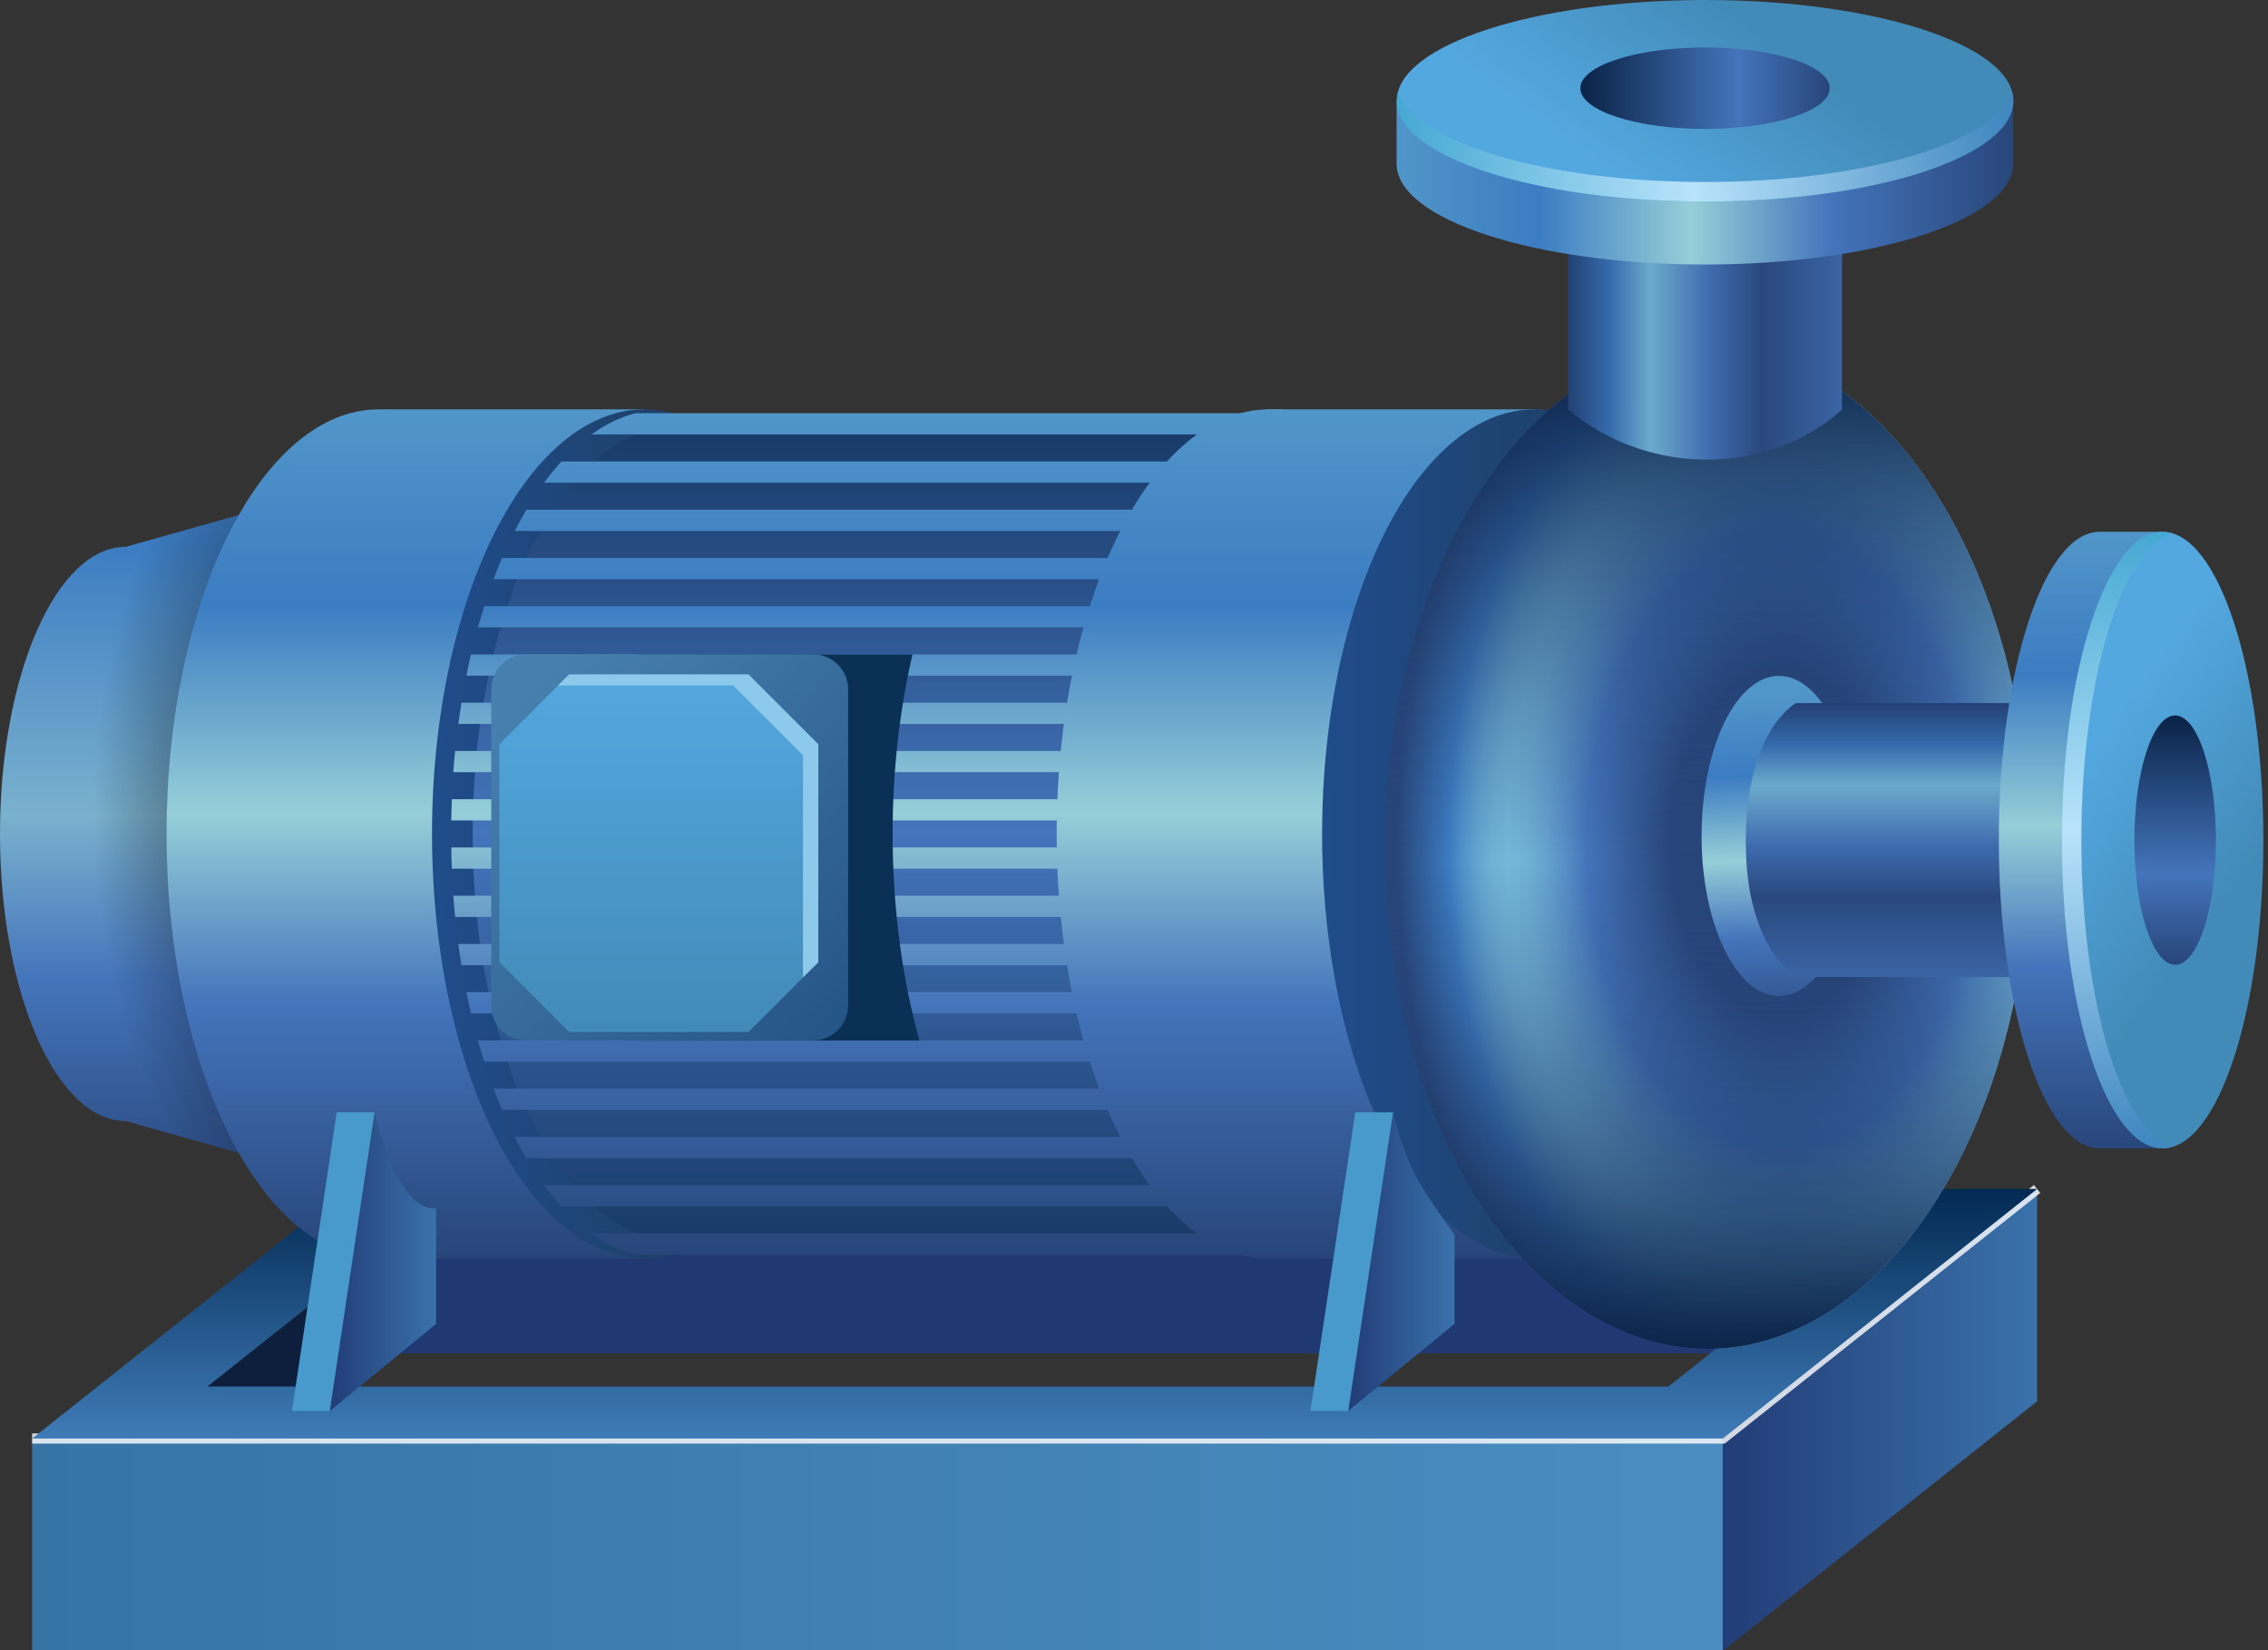 <svg version="1.1" xmlns="http://www.w3.org/2000/svg" xmlns:xlink="http://www.w3.org/1999/xlink"
               viewBox="0 0 235 171" style="enable-background:new 0 0 235 171;" xml:space="preserve">
            <rect x="0" y="0" width="235" height="171" fill="#333333" stroke="none"/>
            <style type="text/css">
              .shsb-st0{fill:#0E1F3D;}
              .shsb-st1{fill:#203972;}
              .shsb-st2{fill:url(#Shsb_1_);}
              .shsb-st3{fill:url(#Shsb_2_);}
              .shsb-st4{opacity:0.8;fill:#FFFFFF;enable-background:new    ;}
              .shsb-st5{fill:url(#Shsb_3_);}
              .shsb-st6{fill:url(#Shsb_4_);}
              .shsb-st7{fill:url(#Shsb_5_);}
              .shsb-st8{fill:url(#Shsb_6_);}
              .shsb-st9{fill:url(#Shsb_7_);}
              .shsb-st10{fill:url(#Shsb_8_);}
              .shsb-st11{fill:url(#Shsb_9_);}
              .shsb-st12{fill:#2C6977;}
              .shsb-st13{fill:url(#Shsb_10_);}
              .shsb-st14{fill:url(#Shsb_11_);}
              .shsb-st15{fill:#0A3055;}
              .shsb-st16{fill:url(#Shsb_12_);}
              .shsb-st17{fill:url(#Shsb_13_);}
              .shsb-st18{fill:#8CC9EA;}
              .shsb-st19{fill:url(#Shsb_14_);}
              .shsb-st20{fill:url(#Shsb_15_);}
              .shsb-st21{fill:url(#Shsb_16_);}
              .shsb-st22{fill:url(#Shsb_17_);}
              .shsb-st23{fill:url(#Shsb_18_);}
              .shsb-st24{fill:url(#Shsb_19_);}
              .shsb-st25{fill:url(#Shsb_20_);}
              .shsb-st26{fill:url(#Shsb_21_);}
              .shsb-st27{fill:url(#Shsb_22_);}
              .shsb-st28{fill:url(#Shsb_23_);}
              .shsb-st29{fill:url(#Shsb_24_);}
              .shsb-st30{fill:url(#Shsb_25_);}
              .shsb-st31{fill:url(#Shsb_26_);}
              .shsb-st32{fill:url(#Shsb_27_);}
              .shsb-st33{fill:#489ACC;}
              .shsb-st34{fill:url(#Shsb_28_);}
              .shsb-st35{fill:#7BB8D6;}
              .shsb-st36{fill:url(#Shsb_29_);}
              .shsb-st37{opacity:0.5;}
              .shsb-st38{fill:#FFFFFF;}
              .shsb-st39{fill:url(#Shsb_30_);}
              .shsb-st40{fill:url(#Shsb_31_);}
              .shsb-st41{opacity:0.6;fill:#FF0000;}
            
            </style>
            <g id="SVG_base">
                <polygon class="shsb-st0" points="21.49,155.31 40.47,140.24 40.47,128.61 21.49,143.68 	"/>
              <rect x="40.47" y="128.61" class="shsb-st1" width="151.39" height="11.63"/>
              <linearGradient id="Shsb_1_" gradientUnits="userSpaceOnUse" x1="3.332" y1="160.072" x2="178.51" y2="160.072">
                <stop  offset="0" style="stop-color:#3674A5"/>
                <stop  offset="1" style="stop-color:#4B8DC1"/>
              </linearGradient>
              <rect x="3.33" y="149.07" class="shsb-st2" width="175.18" height="22"/>
              <linearGradient id="Shsb_2_" gradientUnits="userSpaceOnUse" x1="178.51" y1="147.14" x2="211.083" y2="147.14">
                <stop  offset="0" style="stop-color:#223C77"/>
                <stop  offset="1" style="stop-color:#3A72AB"/>
              </linearGradient>
              <polygon class="shsb-st3" points="211.08,145.21 178.51,171.07 178.51,149.07 211.08,123.21 	"/>
              <polygon class="shsb-st4" points="178.7,149.6 3.33,149.6 3.33,148.54 178.33,148.54 210.75,122.8 211.41,123.62 	"/>
              <linearGradient id="Shsb_3_" gradientUnits="userSpaceOnUse" x1="107.207" y1="149.074" x2="107.207" y2="123.21">
                <stop  offset="0" style="stop-color:#3F7BB7"/>
                <stop  offset="1" style="stop-color:#022952"/>
              </linearGradient>
              <path class="shsb-st5" d="M35.91,123.21L3.33,149.07h175.18l32.57-25.86H35.91z M172.88,143.68H21.49l18.98-15.07h151.39L172.88,143.68z
                "/>
              <linearGradient id="Shsb_4_" gradientUnits="userSpaceOnUse" x1="20.75" y1="124.165" x2="20.75" y2="48.672">
                <stop  offset="0" style="stop-color:#274579"/>
                <stop  offset="0.299" style="stop-color:#4474BB"/>
                <stop  offset="0.525" style="stop-color:#7AB1CE"/>
                <stop  offset="0.897" style="stop-color:#3C7CC2"/>
              </linearGradient>
              <path class="shsb-st6" d="M13.01,56.67C5.82,56.67,0,69.99,0,86.42s5.82,29.75,13.01,29.75l28.49,8V48.67L13.01,56.67z"/>
            
              <radialGradient id="Shsb_5_" cx="40.096" cy="84.303" r="30.458" gradientTransform="matrix(1 0 0 1.611 0 -51.534)" gradientUnits="userSpaceOnUse">
                <stop  offset="0" style="stop-color:#000000"/>
                <stop  offset="1" style="stop-color:#000000;stop-opacity:0"/>
              </radialGradient>
              <path class="shsb-st7" d="M13.01,56.67C5.82,56.67,0,69.99,0,86.42s5.82,29.75,13.01,29.75l28.49,8V48.67L13.01,56.67z"/>
              <linearGradient id="Shsb_6_" gradientUnits="userSpaceOnUse" x1="42.005" y1="130.419" x2="42.005" y2="42.419">
                <stop  offset="0" style="stop-color:#274579"/>
                <stop  offset="0.299" style="stop-color:#4474BB"/>
                <stop  offset="0.525" style="stop-color:#96CFD8"/>
                <stop  offset="0.768" style="stop-color:#3C7CC2"/>
                <stop  offset="1" style="stop-color:#5196C9"/>
              </linearGradient>
              <path class="shsb-st8" d="M39.26,42.42c-12.15,0-22,19.7-22,44s9.85,44,22,44h27.5v-88H39.26z"/>
              <linearGradient id="Shsb_7_" gradientUnits="userSpaceOnUse" x1="44.755" y1="86.419" x2="88.755" y2="86.419">
                <stop  offset="0" style="stop-color:#204C8B"/>
                <stop  offset="1" style="stop-color:#1C3850"/>
              </linearGradient>
              <ellipse class="shsb-st9" cx="66.76" cy="86.42" rx="22" ry="44"/>
              <linearGradient id="Shsb_8_" gradientUnits="userSpaceOnUse" x1="89.872" y1="128.608" x2="89.872" y2="44.229">
                <stop  offset="0" style="stop-color:#183A68"/>
                <stop  offset="0.5" style="stop-color:#4474BB"/>
                <stop  offset="1" style="stop-color:#183A68"/>
              </linearGradient>
              <path class="shsb-st10" d="M70.06,44.23c-11.65,0-21.09,18.89-21.09,42.19s9.44,42.19,21.09,42.19h60.71V44.23H70.06z"/>
              <linearGradient id="Shsb_9_" gradientUnits="userSpaceOnUse" x1="89.881" y1="130.419" x2="89.881" y2="42.419">
                <stop  offset="0" style="stop-color:#274579"/>
                <stop  offset="0.299" style="stop-color:#4474BB"/>
                <stop  offset="0.525" style="stop-color:#96CFD8"/>
                <stop  offset="0.768" style="stop-color:#3C7CC2"/>
                <stop  offset="1" style="stop-color:#5196C9"/>
              </linearGradient>
              <path class="shsb-st11" d="M133,42.42h-1.75l-0.48,0.4H65.82c-1.57,0.42-3.09,1.16-4.54,2.2h66.84l-3.37,2.8H58.18
                c-0.62,0.68-1.22,1.41-1.8,2.2h67.17l-1.5,2.8h-67.5c-0.42,0.7-0.82,1.44-1.21,2.2h67.53l-1.5,2.8H52.03
                c-0.31,0.72-0.61,1.45-0.89,2.2h67.04l-1.5,2.8h-66.5c-0.23,0.72-0.45,1.45-0.66,2.2h66.72l-0.57,2.8H48.8
                c-0.17,0.72-0.33,1.46-0.48,2.2h66.9l-0.57,2.8H47.82c-0.12,0.73-0.23,1.46-0.33,2.2h66.72l-0.57,2.8H47.16
                c-0.07,0.73-0.14,1.46-0.19,2.2h66.22l-0.57,2.8H46.82c-0.03,0.73-0.05,1.46-0.06,2.2h65.65v2.8H46.76
                c0.01,0.74,0.03,1.47,0.06,2.2h65.59v2.8H46.97c0.05,0.74,0.12,1.47,0.19,2.2h65.24v2.8H47.49c0.1,0.74,0.21,1.48,0.33,2.2h64.89
                l0.53,2.8H48.33c0.15,0.74,0.31,1.48,0.48,2.2h64.86l0.53,2.8H49.52c0.21,0.75,0.43,1.48,0.66,2.2h64.43l1.68,2.8H51.14
                c0.28,0.76,0.58,1.49,0.89,2.2h65.59l1.68,2.8H53.33c0.39,0.76,0.79,1.5,1.21,2.2h66.08l0.85,1.41l1.6,1.39H56.38
                c0.58,0.79,1.18,1.52,1.8,2.2h67.43l3.22,2.8H61.28c1.45,1.04,2.97,1.79,4.54,2.2h63.42v-1.84l2.58,2.24H133V42.42z"/>
              <ellipse class="shsb-st12" cx="158.99" cy="86.42" rx="22" ry="44"/>
              <linearGradient id="Shsb_10_" gradientUnits="userSpaceOnUse" x1="134.24" y1="130.419" x2="134.24" y2="42.419">
                <stop  offset="0" style="stop-color:#274579"/>
                <stop  offset="0.299" style="stop-color:#4474BB"/>
                <stop  offset="0.525" style="stop-color:#96CFD8"/>
                <stop  offset="0.768" style="stop-color:#3C7CC2"/>
                <stop  offset="1" style="stop-color:#5196C9"/>
              </linearGradient>
              <path class="shsb-st13" d="M131.49,42.42c-12.15,0-22,19.7-22,44s9.85,44,22,44h27.5v-88H131.49z"/>
              <linearGradient id="Shsb_11_" gradientUnits="userSpaceOnUse" x1="136.99" y1="86.419" x2="180.99" y2="86.419">
                <stop  offset="0" style="stop-color:#204C8B"/>
                <stop  offset="1" style="stop-color:#1C3850"/>
              </linearGradient>
              <ellipse class="shsb-st14" cx="158.99" cy="86.42" rx="22" ry="44"/>
              <path class="shsb-st15" d="M92.49,86.42c0-6.65,0.74-12.95,2.06-18.6H66.53c-2,0-3.63,1.62-3.63,3.63v32.75c0,2,1.62,3.63,3.63,3.63
                h28.74C93.5,101.48,92.49,94.19,92.49,86.42z"/>
              <linearGradient id="Shsb_12_" gradientUnits="userSpaceOnUse" x1="53.982" y1="72.611" x2="92.037" y2="110.18">
                <stop  offset="0" style="stop-color:#4680AE"/>
                <stop  offset="1" style="stop-color:#214F81"/>
              </linearGradient>
              <path class="shsb-st16" d="M84.24,107.82H54.53c-2,0-3.63-1.62-3.63-3.63V71.44c0-2,1.62-3.63,3.63-3.63h29.72c2,0,3.63,1.62,3.63,3.63
                v32.75C87.87,106.19,86.25,107.82,84.24,107.82z"/>
              <linearGradient id="Shsb_13_" gradientUnits="userSpaceOnUse" x1="68.262" y1="69.894" x2="68.262" y2="106.944">
                <stop  offset="0" style="stop-color:#53A8DF"/>
                <stop  offset="1" style="stop-color:#428AB8"/>
              </linearGradient>
              <polygon class="shsb-st17" points="58.97,69.89 51.74,77.13 51.74,99.71 58.97,106.94 77.55,106.94 84.79,99.71 84.79,77.13
                77.55,69.89 	"/>
              <polygon class="shsb-st18" points="77.55,69.89 58.97,69.89 57.83,71.03 75.97,71.03 83.2,78.27 83.2,101.29 84.79,99.71 84.79,77.13
                "/>
            
              <radialGradient id="Shsb_14_" cx="184.559" cy="85.168" r="39.834" gradientTransform="matrix(1 0 0 1.575 0 -46.728)" gradientUnits="userSpaceOnUse">
                <stop  offset="0.285" style="stop-color:#274579"/>
                <stop  offset="0.506" style="stop-color:#4474BB"/>
                <stop  offset="0.545" style="stop-color:#5288C4"/>
                <stop  offset="0.609" style="stop-color:#65A2CF"/>
                <stop  offset="0.665" style="stop-color:#71B2D6"/>
                <stop  offset="0.71" style="stop-color:#75B8D8"/>
                <stop  offset="0.747" style="stop-color:#71B3D6"/>
                <stop  offset="0.789" style="stop-color:#64A6D1"/>
                <stop  offset="0.834" style="stop-color:#4E8FC9"/>
                <stop  offset="0.863" style="stop-color:#3C7CC2"/>
                <stop  offset="1" style="stop-color:#274579"/>
              </radialGradient>
              <ellipse class="shsb-st19" cx="176.89" cy="87.78" rx="33.43" ry="52"/>
              <linearGradient id="Shsb_15_" gradientUnits="userSpaceOnUse" x1="176.289" y1="36.861" x2="177.495" y2="139.352">
                <stop  offset="0" style="stop-color:#0C264B"/>
                <stop  offset="0.179" style="stop-color:#193562;stop-opacity:0.647"/>
                <stop  offset="0.368" style="stop-color:#234173;stop-opacity:0.276"/>
                <stop  offset="0.508" style="stop-color:#274579;stop-opacity:0"/>
                <stop  offset="0.644" style="stop-color:#244174;stop-opacity:0.276"/>
                <stop  offset="0.814" style="stop-color:#1B3764;stop-opacity:0.622"/>
                <stop  offset="1" style="stop-color:#0C264B"/>
              </linearGradient>
              <ellipse class="shsb-st20" cx="176.89" cy="87.78" rx="33.43" ry="52"/>
              <linearGradient id="Shsb_16_" gradientUnits="userSpaceOnUse" x1="162.472" y1="31.587" x2="190.759" y2="31.587">
                <stop  offset="2.793296e-03" style="stop-color:#234173"/>
                <stop  offset="0.154" style="stop-color:#356BAC"/>
                <stop  offset="0.302" style="stop-color:#6BAACD"/>
                <stop  offset="0.528" style="stop-color:#3E6AAD"/>
                <stop  offset="0.71" style="stop-color:#29487E"/>
                <stop  offset="1" style="stop-color:#3A64A4"/>
              </linearGradient>
              <path class="shsb-st21" d="M190.86,42.41c0,0-5,5.22-13.97,5.22c-8.97,0-14.42-5.22-14.42-5.22V15.54h28.39V42.41z"/>
              <linearGradient id="Shsb_17_" gradientUnits="userSpaceOnUse" x1="209.023" y1="16.97" x2="144.62" y2="16.97">
                <stop  offset="0" style="stop-color:#274579"/>
                <stop  offset="0.299" style="stop-color:#4474BB"/>
                <stop  offset="0.525" style="stop-color:#96CFD8"/>
                <stop  offset="0.768" style="stop-color:#3C7CC2"/>
                <stop  offset="1" style="stop-color:#5196C9"/>
              </linearGradient>
              <path class="shsb-st22" d="M201.59,10.44c-5.85-2.39-14.84-3.92-24.93-3.92s-19.07,1.53-24.93,3.92h-7.02v6.53
                c0,5.77,14.3,10.44,31.94,10.44s31.94-4.68,31.94-10.44v-6.53H201.59z"/>
              <linearGradient id="Shsb_18_" gradientUnits="userSpaceOnUse" x1="169.912" y1="19.712" x2="182.078" y2="3.014">
                <stop  offset="0" style="stop-color:#53A8DF"/>
                <stop  offset="1" style="stop-color:#428AB8"/>
              </linearGradient>
              <ellipse class="shsb-st23" cx="176.67" cy="10.44" rx="31.94" ry="10.44"/>
              <linearGradient id="Shsb_19_" gradientUnits="userSpaceOnUse" x1="189.621" y1="9.137" x2="164.446" y2="9.137">
                <stop  offset="0" style="stop-color:#274579"/>
                <stop  offset="0.377" style="stop-color:#4474BB"/>
                <stop  offset="1" style="stop-color:#0C264B"/>
              </linearGradient>
              <ellipse class="shsb-st24" cx="176.67" cy="9.14" rx="12.92" ry="4.22"/>
              <linearGradient id="Shsb_20_" gradientUnits="userSpaceOnUse" x1="208.711" y1="13.671" x2="145.11" y2="15.675">
                <stop  offset="0.014" style="stop-color:#4188C0"/>
                <stop  offset="0.525" style="stop-color:#B9E3FB"/>
                <stop  offset="1" style="stop-color:#46A9D3"/>
              </linearGradient>
              <path class="shsb-st25" d="M176.67,18.86c-16.59,0-30.23-4.14-31.79-9.43c-0.1,0.33-0.15,0.67-0.15,1.01c0,5.77,14.3,10.44,31.94,10.44
                s31.94-4.68,31.94-10.44c0-0.34-0.05-0.68-0.15-1.01C206.89,14.72,193.26,18.86,176.67,18.86z"/>
              <linearGradient id="Shsb_21_" gradientUnits="userSpaceOnUse" x1="185.143" y1="107.87" x2="183.77" y2="71.946">
                <stop  offset="0" style="stop-color:#274579"/>
                <stop  offset="0.299" style="stop-color:#4474BB"/>
                <stop  offset="0.525" style="stop-color:#96CFD8"/>
                <stop  offset="0.768" style="stop-color:#3C7CC2"/>
                <stop  offset="1" style="stop-color:#5196C9"/>
              </linearGradient>
              <ellipse class="shsb-st26" cx="184.33" cy="86.63" rx="8.02" ry="16.59"/>
            
              <linearGradient id="Shsb_22_" gradientUnits="userSpaceOnUse" x1="-57.787" y1="-249.316" x2="-29.501" y2="-249.316" gradientTransform="matrix(0 1 -1 0 -49.384 130.654)">
                <stop  offset="2.793296e-03" style="stop-color:#234173"/>
                <stop  offset="0.154" style="stop-color:#356BAC"/>
                <stop  offset="0.302" style="stop-color:#6BAACD"/>
                <stop  offset="0.528" style="stop-color:#3E6AAD"/>
                <stop  offset="0.71" style="stop-color:#29487E"/>
                <stop  offset="1" style="stop-color:#3A64A4"/>
              </linearGradient>
              <path class="shsb-st27" d="M186.11,101.25c0,0-5.22-2.95-5.22-13.97c0-11.75,5.22-14.42,5.22-14.42h32.87v28.39H186.11z"/>
            
              <linearGradient id="Shsb_23_" gradientUnits="userSpaceOnUse" x1="-11.237" y1="-266.933" x2="-75.64" y2="-266.933" gradientTransform="matrix(0 1 -1 0 -49.384 130.654)">
                <stop  offset="0" style="stop-color:#274579"/>
                <stop  offset="0.299" style="stop-color:#4474BB"/>
                <stop  offset="0.525" style="stop-color:#96CFD8"/>
                <stop  offset="0.768" style="stop-color:#3C7CC2"/>
                <stop  offset="1" style="stop-color:#5196C9"/>
              </linearGradient>
              <path class="shsb-st28" d="M224.08,111.99c2.39-5.85,3.92-14.84,3.92-24.93s-1.53-19.07-3.92-24.93v-7.02h-6.53
                c-5.77,0-10.44,14.3-10.44,31.94S211.78,119,217.55,119h6.53V111.99z"/>
            
              <linearGradient id="Shsb_24_" gradientUnits="userSpaceOnUse" x1="-50.347" y1="-264.191" x2="-38.182" y2="-280.889" gradientTransform="matrix(0 1 -1 0 -49.384 130.654)">
                <stop  offset="0" style="stop-color:#53A8DF"/>
                <stop  offset="1" style="stop-color:#428AB8"/>
              </linearGradient>
              <ellipse class="shsb-st29" cx="224.08" cy="87.06" rx="10.44" ry="31.94"/>
            
              <linearGradient id="Shsb_25_" gradientUnits="userSpaceOnUse" x1="-30.638" y1="-274.765" x2="-55.814" y2="-274.765" gradientTransform="matrix(0 1 -1 0 -49.384 130.654)">
                <stop  offset="0" style="stop-color:#274579"/>
                <stop  offset="0.377" style="stop-color:#4474BB"/>
                <stop  offset="1" style="stop-color:#0C264B"/>
              </linearGradient>
              <ellipse class="shsb-st30" cx="225.38" cy="87.06" rx="4.22" ry="12.92"/>
            
              <linearGradient id="Shsb_26_" gradientUnits="userSpaceOnUse" x1="-11.549" y1="-270.232" x2="-75.15" y2="-268.228" gradientTransform="matrix(0 1 -1 0 -49.384 130.654)">
                <stop  offset="0.014" style="stop-color:#4188C0"/>
                <stop  offset="0.525" style="stop-color:#B9E3FB"/>
                <stop  offset="1" style="stop-color:#46A9D3"/>
              </linearGradient>
              <path class="shsb-st31" d="M215.66,87.06c0-16.59,4.14-30.23,9.43-31.79c-0.33-0.1-0.67-0.15-1.01-0.15c-5.77,0-10.44,14.3-10.44,31.94
                S218.31,119,224.08,119c0.34,0,0.68-0.05,1.01-0.15C219.8,117.29,215.66,103.65,215.66,87.06z"/>
              <linearGradient id="Shsb_27_" gradientUnits="userSpaceOnUse" x1="139.698" y1="130.748" x2="150.711" y2="130.748">
                <stop  offset="0" style="stop-color:#223C77"/>
                <stop  offset="1" style="stop-color:#3A72AB"/>
              </linearGradient>
              <path class="shsb-st32" d="M144.34,115.27c0,0,1.06,4.65,2.86,7.52c1.8,2.88,3.51,5.16,3.51,5.16v9.24l-11.01,9.02l2.24-25.64
                L144.34,115.27z"/>
              <polygon class="shsb-st33" points="144.34,115.27 140.43,115.27 135.78,146.22 139.7,146.22 	"/>
              <linearGradient id="Shsb_28_" gradientUnits="userSpaceOnUse" x1="34.165" y1="130.748" x2="45.178" y2="130.748">
                <stop  offset="0" style="stop-color:#223C77"/>
                <stop  offset="1" style="stop-color:#3A72AB"/>
              </linearGradient>
              <path class="shsb-st34" d="M38.81,115.27c0,0,1.06,4.65,2.86,7.52c1.8,2.88,3.51,2.4,3.51,2.4v12.01l-11.01,9.02l2.24-25.64
                L38.81,115.27z"/>
              <polygon class="shsb-st33" points="38.81,115.27 34.89,115.27 30.25,146.22 34.17,146.22 	"/>
            </g>
            
              <g class="SVG_ani" style="display: none;">
                <g class="f1">
                  <animate values="show;hide;hide;" dur="0.5s" attributeName="class" repeatCount="indefinite"/>
              <g>
                <path class="shsb-st1" d="M124.01,86.42c0-19.92,6.34-36.47,14.71-39.95H70.99c-9.76,0-17.67,17.88-17.67,39.95s7.91,39.95,17.67,39.95
                  h67.73C130.36,122.89,124.01,106.34,124.01,86.42z"/>
                <ellipse class="shsb-st0" cx="70.99" cy="86.42" rx="17.67" ry="39.95"/>
                <g>
                  <path class="shsb-st33" d="M138.73,126.37c-1.32-0.55-2.58-1.42-3.78-2.58h-70.2c1.94,1.66,4.05,2.58,6.25,2.58H138.73z"/>
                </g>
                <path class="shsb-st35" d="M138.72,46.47H70.99c-2.19,0-4.29,0.91-6.22,2.56h70.2C136.16,47.88,137.42,47.02,138.72,46.47z"/>
                <linearGradient id="Shsb_29_" gradientUnits="userSpaceOnUse" x1="96.822" y1="120.504" x2="96.822" y2="52.333">
                  <stop  offset="0" style="stop-color:#A6B5BD"/>
                  <stop  offset="0.131" style="stop-color:#73858E"/>
                  <stop  offset="0.525" style="stop-color:#CFDCE2"/>
                  <stop  offset="0.852" style="stop-color:#73858E"/>
                  <stop  offset="1" style="stop-color:#8D9EA6"/>
                </linearGradient>
                <path class="shsb-st36" d="M61.43,86.42c0,18.83,6.67,34.09,14.91,34.09h55.88c-4.93-7.24-8.2-19.8-8.2-34.09
                  c0-14.29,3.26-26.85,8.2-34.09H76.34C68.11,52.33,61.43,67.59,61.43,86.42z"/>
                <g class="shsb-st37">
                  <path class="shsb-st38" d="M66.8,60.23h61.46c0.67-1.78,1.4-3.44,2.19-4.94H70.27C69.01,56.58,67.84,58.24,66.8,60.23z"/>
                  <path class="shsb-st38" d="M124.06,83.62c0.05-1.68,0.15-3.33,0.28-4.94H61.82c-0.16,1.61-0.28,3.26-0.34,4.94H124.06z"/>
                  <path class="shsb-st38" d="M124.51,76.92l0,0.05c0-0.03,0.01-0.06,0.01-0.09L124.51,76.92z"/>
                  <path class="shsb-st38" d="M125.72,103.68H63.48c0.45,1.76,0.97,3.41,1.55,4.94h61.91C126.49,107.05,126.07,105.4,125.72,103.68z"/>
                  <path class="shsb-st38" d="M129.64,115.93H68.89c1.26,1.66,2.63,2.92,4.09,3.69h58.68C130.94,118.5,130.27,117.27,129.64,115.93z"/>
                </g>
                <g>
                  <path class="shsb-st0" d="M67.5,58.98h61.25c0.34-0.85,0.7-1.65,1.08-2.43H69.16C68.58,57.27,68.02,58.09,67.5,58.98z"/>
                  <path class="shsb-st0" d="M124.51,76.92l0,0.05c0-0.03,0.01-0.06,0.01-0.09L124.51,76.92z"/>
                  <path class="shsb-st0" d="M126,104.93H63.82c0.24,0.84,0.49,1.65,0.76,2.43h62.01C126.38,106.57,126.18,105.76,126,104.93z"/>
                  <path class="shsb-st0" d="M130.11,116.87H69.64c0.61,0.7,1.24,1.31,1.89,1.81h59.55C130.75,118.11,130.42,117.5,130.11,116.87z"/>
                  <path class="shsb-st0" d="M124.11,82.37c0.04-0.82,0.08-1.63,0.14-2.43H61.7c-0.07,0.8-0.12,1.61-0.16,2.43H124.11z"/>
                </g>
              </g>
            </g>
                <g  class="f2">
                  <animate values="hide;show;hide;" dur="0.5s" attributeName="class" repeatCount="indefinite"/>
              <path class="shsb-st1" d="M124.01,86.42c0-19.92,6.34-36.47,14.71-39.95H70.99c-9.76,0-17.67,17.88-17.67,39.95s7.91,39.95,17.67,39.95
                h67.73C130.36,122.89,124.01,106.34,124.01,86.42z"/>
                  <ellipse class="shsb-st0" cx="70.99" cy="86.42" rx="17.67" ry="39.95"/>
                  <g>
                <path class="shsb-st33" d="M138.73,126.37c-1.32-0.55-2.58-1.42-3.78-2.58h-70.2c1.94,1.66,4.05,2.58,6.25,2.58H138.73z"/>
              </g>
                  <path class="shsb-st35" d="M138.72,46.47H70.99c-2.19,0-4.29,0.91-6.22,2.56h70.2C136.16,47.88,137.42,47.02,138.72,46.47z"/>
                  <linearGradient id="Shsb_30_" gradientUnits="userSpaceOnUse" x1="96.822" y1="120.504" x2="96.822" y2="52.333">
                <stop  offset="0" style="stop-color:#A6B5BD"/>
                    <stop  offset="0.131" style="stop-color:#73858E"/>
                    <stop  offset="0.525" style="stop-color:#CFDCE2"/>
                    <stop  offset="0.852" style="stop-color:#73858E"/>
                    <stop  offset="1" style="stop-color:#8D9EA6"/>
              </linearGradient>
                  <path class="shsb-st39" d="M61.43,86.42c0,18.83,6.67,34.09,14.91,34.09h55.88c-4.93-7.24-8.2-19.8-8.2-34.09
                c0-14.29,3.26-26.85,8.2-34.09H76.34C68.11,52.33,61.43,67.59,61.43,86.42z"/>
                  <g class="shsb-st37">
                <path class="shsb-st38" d="M124.51,76.92l0,0.05c0-0.03,0.01-0.06,0.01-0.09L124.51,76.92z"/>
                    <path class="shsb-st38" d="M63.73,68.23h62.19c0.38-1.72,0.82-3.37,1.3-4.94H65.39C64.77,64.82,64.22,66.47,63.73,68.23z"/>
                    <path class="shsb-st38" d="M127.43,110.25H65.68c0.69,1.62,1.46,3.09,2.28,4.37h61.1C128.48,113.25,127.93,111.8,127.43,110.25z"/>
                    <path class="shsb-st38" d="M124.3,93.62c-0.13-1.62-0.22-3.27-0.26-4.94H61.47c0.05,1.68,0.15,3.34,0.3,4.94H124.3z"/>
              </g>
                  <g>
                <path class="shsb-st0" d="M124.51,76.92l0,0.05c0-0.03,0.01-0.06,0.01-0.09L124.51,76.92z"/>
                    <path class="shsb-st0" d="M127.81,111.36H66.18c0.36,0.76,0.73,1.48,1.11,2.15h61.31C128.33,112.82,128.07,112.1,127.81,111.36z"/>
                    <path class="shsb-st0" d="M64.1,66.98h62.11c0.2-0.83,0.41-1.64,0.63-2.43H64.91C64.62,65.33,64.35,66.14,64.1,66.98z"/>
                    <path class="shsb-st0" d="M61.66,92.37h62.55c-0.05-0.8-0.09-1.61-0.12-2.43H61.51C61.55,90.75,61.6,91.56,61.66,92.37z"/>
              </g>
            </g>
                <g  class="f3">
                  <animate values="hide;hide;show;" dur="0.5s" attributeName="class" repeatCount="indefinite"/>
              <path class="shsb-st1" d="M124.01,86.42c0-19.92,6.34-36.47,14.71-39.95H70.99c-9.76,0-17.67,17.88-17.67,39.95s7.91,39.95,17.67,39.95
                h67.73C130.36,122.89,124.01,106.34,124.01,86.42z"/>
                  <ellipse class="shsb-st0" cx="70.99" cy="86.42" rx="17.67" ry="39.95"/>
                  <g>
                <path class="shsb-st33" d="M138.73,126.37c-1.32-0.55-2.58-1.42-3.78-2.58h-70.2c1.94,1.66,4.05,2.58,6.25,2.58H138.73z"/>
              </g>
                  <path class="shsb-st35" d="M138.72,46.47H70.99c-2.19,0-4.29,0.91-6.22,2.56h70.2C136.16,47.88,137.42,47.02,138.72,46.47z"/>
                  <linearGradient id="Shsb_31_" gradientUnits="userSpaceOnUse" x1="96.822" y1="120.504" x2="96.822" y2="52.333">
                <stop  offset="0" style="stop-color:#A6B5BD"/>
                    <stop  offset="0.131" style="stop-color:#73858E"/>
                    <stop  offset="0.525" style="stop-color:#CFDCE2"/>
                    <stop  offset="0.852" style="stop-color:#73858E"/>
                    <stop  offset="1" style="stop-color:#8D9EA6"/>
              </linearGradient>
                  <path class="shsb-st40" d="M61.43,86.42c0,18.83,6.67,34.09,14.91,34.09h55.88c-4.93-7.24-8.2-19.8-8.2-34.09
                c0-14.29,3.26-26.85,8.2-34.09H76.34C68.11,52.33,61.43,67.59,61.43,86.42z"/>
                  <g class="shsb-st37">
                <path class="shsb-st38" d="M124.59,76.23c0.19-1.69,0.43-3.34,0.72-4.94H62.98c-0.34,1.58-0.64,3.23-0.87,4.94H124.59z"/>
                    <path class="shsb-st38" d="M129.98,56.23c0.61-1.23,1.25-2.38,1.93-3.42H73.84c-1.57,0.61-3.06,1.78-4.43,3.42H129.98z"/>
                    <path class="shsb-st38" d="M124.51,76.92l0,0.05c0-0.03,0.01-0.06,0.01-0.09L124.51,76.92z"/>
                    <path class="shsb-st38" d="M129.39,115.36H68.47c0.93,1.33,1.93,2.42,2.99,3.26h59.6C130.47,117.61,129.91,116.52,129.39,115.36z"/>
                    <path class="shsb-st38" d="M125.32,101.62c-0.29-1.6-0.53-3.25-0.72-4.94H62.12c0.24,1.71,0.53,3.36,0.88,4.94H125.32z"/>
              </g>
                  <g>
                <path class="shsb-st0" d="M124.51,76.92l0,0.05c0-0.03,0.01-0.06,0.01-0.09L124.51,76.92z"/>
                    <path class="shsb-st0" d="M130.41,55.37c0.31-0.58,0.62-1.14,0.94-1.68H72.18c-0.69,0.45-1.35,1.02-1.99,1.68H130.41z"/>
                    <path class="shsb-st0" d="M124.75,74.98c0.11-0.82,0.22-1.63,0.35-2.43H62.72c-0.16,0.8-0.3,1.61-0.43,2.43H124.75z"/>
                    <path class="shsb-st0" d="M129.77,116.19H69.08c0.46,0.59,0.94,1.13,1.43,1.6h60.08C130.31,117.28,130.03,116.74,129.77,116.19z"/>
                    <path class="shsb-st0" d="M125.11,100.37c-0.13-0.8-0.25-1.61-0.36-2.43H62.3c0.13,0.83,0.28,1.64,0.43,2.43H125.11z"/>
              </g>
            </g>
            
              </g>
            
            <g class="SVG_alert" style="display: none">
              <path class="shsb-st41" d="M234.52,87.06c0-17.12-4.4-31.09-9.93-31.9c-0.17-0.03-0.34-0.04-0.51-0.04h-6.53
                c-3.85,0-7.22,6.39-9.03,15.88c-2.96-13.52-9.4-24.53-17.67-30.46V26.32c10.52-1.71,17.75-5.26,17.75-9.36v-6.53
                c0-0.17-0.01-0.34-0.04-0.51C207.75,4.4,193.78,0,176.67,0c-17.12,0-31.09,4.4-31.9,9.93c-0.03,0.17-0.04,0.34-0.04,0.51v6.53
                c0,4.1,7.23,7.65,17.75,9.36v14.53c-0.69,0.52-1.37,1.08-2.04,1.67c-0.48-0.06-0.96-0.1-1.44-0.1H133h-1.51h-0.23l-0.02,0.01
                c-0.91,0.02-1.8,0.15-2.67,0.39H69.68c-0.96-0.25-1.93-0.4-2.92-0.4h-27.5c-5.57,0-10.65,4.14-14.52,10.96l-11.72,3.29
                C5.82,56.67,0,69.99,0,86.42s5.82,29.75,13.01,29.75l11.72,3.29c1.83,3.21,3.92,5.83,6.2,7.7L4,148.54H3.33v0.53l0,0h0v0.53v21.47
                h175.18l32.57-25.86v-21.32l0.33-0.26l-0.33-0.41v0l0,0l-0.33-0.41l-0.52,0.41h-8.88c3.28-5.47,5.8-12.05,7.32-19.33
                c1.84,9.07,5.13,15.12,8.88,15.12h6.53c0.17,0,0.34-0.01,0.51-0.04C230.12,118.15,234.52,104.18,234.52,87.06z M37.27,143.68
                l4.2-3.44h95.21l-0.52,3.44H37.27z M172.88,143.68h-30.08l4.2-3.44h30.21L172.88,143.68z"/>
            </g>
            </svg>